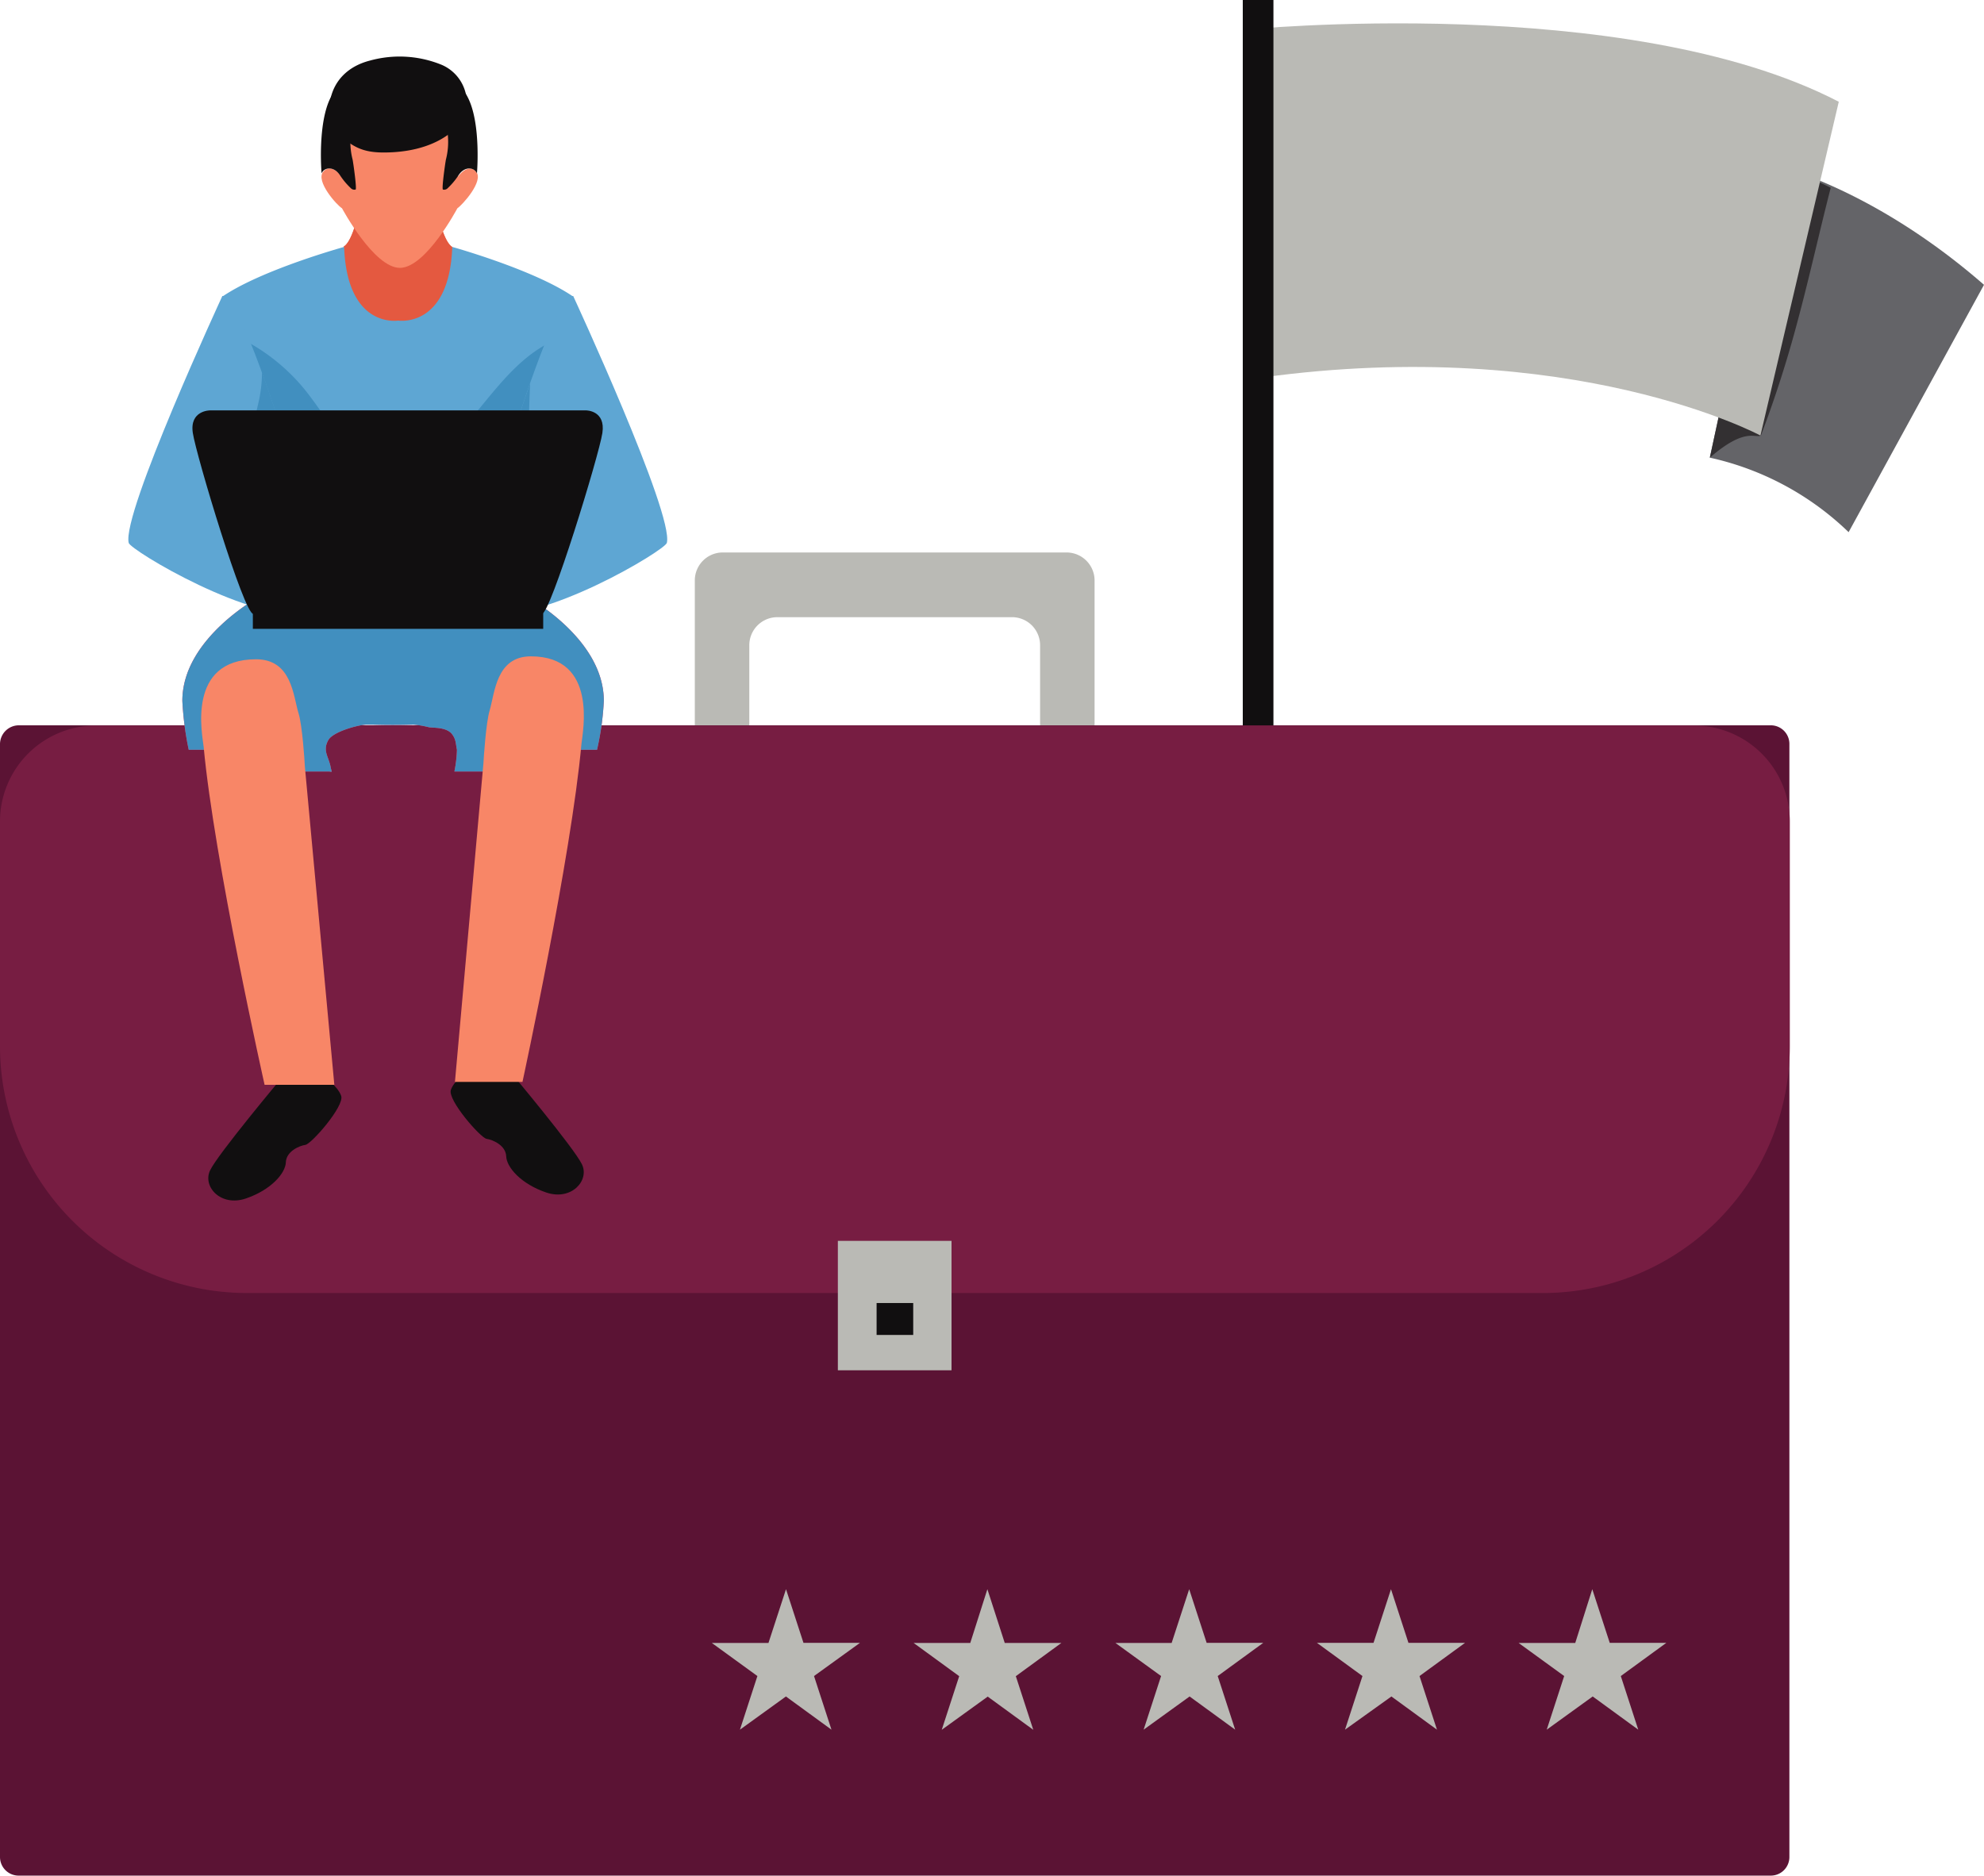 <svg id="Camada_1" data-name="Camada 1" xmlns="http://www.w3.org/2000/svg" viewBox="0 0 466.01 440.57"><defs><style>.cls-1{fill:#646468;}.cls-2{fill:#333032;}.cls-3{fill:#babab5;}.cls-4{fill:#110f10;}.cls-5{fill:#110239;}.cls-6{fill:#5b1334;}.cls-7{fill:#771d42;}.cls-8{fill:#f88667;}.cls-9{fill:#e45940;}.cls-10{fill:#5ea6d3;}.cls-11{fill:#418fbf;}.cls-12{fill:#fd425f;}</style></defs><title>sobre</title><g id="Grupo_112" data-name="Grupo 112"><g id="Grupo_106" data-name="Grupo 106"><path id="Caminho_219" data-name="Caminho 219" class="cls-1" d="M416.51,51.78s23,5.1,49.5,28.2l-31.8,58.1a67.86,67.86,0,0,0-32.6-17.5Z" transform="translate(0 -13.08)"/><path id="Caminho_220" data-name="Caminho 220" class="cls-2" d="M422.21,88.58c2.8-10.4,5.1-20.9,7.8-31.4a98.19,98.19,0,0,0-13.5-5.5l-14.9,68.9c8.3-7.2,10.6-4.5,12-5.2A270.41,270.41,0,0,0,422.21,88.58Z" transform="translate(0 -13.08)"/><path id="Caminho_221" data-name="Caminho 221" class="cls-3" d="M292,20.08s90-9,139.9,16.9l-18.4,78.4s-44.1-23.7-117.3-13.6Z" transform="translate(0 -13.08)"/><rect id="Retângulo_79" data-name="Retângulo 79" class="cls-4" x="291.91" width="7.2" height="308.3"/><rect id="Retângulo_80" data-name="Retângulo 80" class="cls-5" x="286.41" y="299" width="18.2" height="14.5"/><rect id="Retângulo_81" data-name="Retângulo 81" class="cls-5" x="279.31" y="310.3" width="32.4" height="7.3"/></g><g id="Grupo_107" data-name="Grupo 107"><path id="Caminho_222" data-name="Caminho 222" class="cls-3" d="M163.2,149.45v51.4H176v-36.2a6.59,6.59,0,0,1,6.58-6.6H237.7a6.59,6.59,0,0,1,6.6,6.58v36.22h12.8v-51.4a6.59,6.59,0,0,0-6.58-6.6H169.7A6.57,6.57,0,0,0,163.2,149.45Z" transform="translate(0 -13.08)"/><path id="Retângulo_82" data-name="Retângulo 82" class="cls-6" d="M4.4,183.45H415.9a4.37,4.37,0,0,1,4.4,4.34v.06h0v261.4a4.37,4.37,0,0,1-4.34,4.4H4.4A4.37,4.37,0,0,1,0,449.31v-.06H0V187.85A4.44,4.44,0,0,1,4.4,183.45Z" transform="translate(0 -13.08)"/><path id="Caminho_223" data-name="Caminho 223" class="cls-7" d="M420.4,258.75V206a22.53,22.53,0,0,0-22.5-22.5H22.5A22.53,22.53,0,0,0,0,206v52.8a58,58,0,0,0,58,58H362.4A58,58,0,0,0,420.4,258.75Z" transform="translate(0 -13.08)"/><rect id="Retângulo_83" data-name="Retângulo 83" class="cls-3" x="196.8" y="291.47" width="26.7" height="30.4"/><rect id="Retângulo_84" data-name="Retângulo 84" class="cls-4" x="205.9" y="306.07" width="8.6" height="7.5"/></g><g id="Grupo_110" data-name="Grupo 110"><path id="Caminho_224" data-name="Caminho 224" class="cls-8" d="M100.53,49.6H86.43s-2,19.2-5.7,21.4c0,0-4.5,22.6,12.7,22.6,21,.1,12.8-22.5,12.8-22.5C102.53,68.8,100.53,49.6,100.53,49.6Z" transform="translate(0 -13.08)"/><path id="Caminho_225" data-name="Caminho 225" class="cls-9" d="M100.53,49.6H86.43s-2,19.2-5.7,21.4c0,0-4.5,22.6,12.7,22.6,21,.1,12.8-22.5,12.8-22.5C102.53,68.8,100.53,49.6,100.53,49.6Z" transform="translate(0 -13.08)"/><g id="Grupo_108" data-name="Grupo 108"><path id="Caminho_226" data-name="Caminho 226" class="cls-8" d="M111.83,53.4c-1.9-2.2-4.3,1.2-4.3,1.2s3.2-12.7,0-18.2-13.7-2.7-13.7-2.7-10.4-2.9-13.6,2.6,0,18.2,0,18.2-2.4-3.3-4.3-1.1,3.2,7.9,4.4,8.6c0,0,7.5,14,13.6,14s13.5-14,13.5-14C108.53,61.3,113.73,55.6,111.83,53.4Z" transform="translate(0 -13.08)"/><path id="Caminho_227" data-name="Caminho 227" class="cls-4" d="M91.23,38.7s-7.9,1.4-8.8,5.6a16.72,16.72,0,0,0,.4,6.3c.2,1.1,1,6.8.7,7a1.15,1.15,0,0,1-1-.2,16.85,16.85,0,0,1-2.7-3.2c-1.5-2.2-3.7-1.8-4.3-.4,0,0-1.8-20.8,6.9-21.5S91.23,38.7,91.23,38.7Z" transform="translate(0 -13.08)"/><path id="Caminho_228" data-name="Caminho 228" class="cls-4" d="M96.33,38.7s7.9,1.4,8.8,5.6a16.72,16.72,0,0,1-.4,6.3c-.2,1.1-1,6.8-.7,7a1.15,1.15,0,0,0,1-.2,16.85,16.85,0,0,0,2.7-3.2c1.5-2.2,3.7-1.8,4.3-.4,0,0,1.8-20.8-6.9-21.5S96.33,38.7,96.33,38.7Z" transform="translate(0 -13.08)"/><path id="Caminho_229" data-name="Caminho 229" class="cls-4" d="M109.43,35.2a9.74,9.74,0,0,0-5.7-6.9,26.1,26.1,0,0,0-16.8-1c-11,2.8-11.2,14.2-7,17.7,3.1,2.6,5.3,3.9,10.2,3.9C105.43,48.9,111.73,39.9,109.43,35.2Z" transform="translate(0 -13.08)"/></g><path id="Caminho_230" data-name="Caminho 230" class="cls-10" d="M106.23,71.08c-.7,19.2-12.7,17.3-12.7,17.3s-12,2-12.7-17.3c0,0-19.2,5.3-28.5,11.6a176.74,176.74,0,0,1,4.2,35.5l10.9,42.4,26,1.3,26-1.3,10.9-42.4a193.56,193.56,0,0,1,4.2-35.5C125.33,76.4,106.23,71.08,106.23,71.08Z" transform="translate(0 -13.08)"/><path id="Caminho_231" data-name="Caminho 231" class="cls-11" d="M128.63,93.8c-11.9,6.3-17.7,20.9-29.3,28.1-12,7.4-20.4-7.6-26.2-15.3A45.71,45.71,0,0,0,54,91.4a172,172,0,0,1,2.5,26.8l10.9,42.4,26,1.3,26-1.3,10.9-42.4a178.44,178.44,0,0,1,2.5-26.4A31.93,31.93,0,0,0,128.63,93.8Z" transform="translate(0 -13.08)"/><path id="Caminho_232" data-name="Caminho 232" class="cls-12" d="M141.83,177.7c0-14.9-18.5-24.7-18.5-24.7h-62s-18.5,9.8-18.5,24.7a74.18,74.18,0,0,0,1.5,11.5h20.6c-.8,1.5-1.6,2.9-2.2,4.1a9.12,9.12,0,0,1-.6,1h15c1.1,0,.8.5.5-1.2-.5-2.4-1.9-3.7-.5-6.2,1.1-1.9,6.7-3.5,8.9-3.6h1.4c3.2.1,6.5.1,9.7,0a22,22,0,0,1,3.6.6c1,.2,4.2-.1,5.5,1.7.9,1.2.8,2.2,1.1,3.6a29.22,29.22,0,0,1-.6,5.1h18.8a60.11,60.11,0,0,1-3.6-5.1h18.3A64.71,64.71,0,0,0,141.83,177.7Z" transform="translate(0 -13.08)"/><path id="Caminho_233" data-name="Caminho 233" class="cls-11" d="M141.83,177.7c0-14.9-18.5-24.7-18.5-24.7h-62s-18.5,9.8-18.5,24.7a74.18,74.18,0,0,0,1.5,11.5h20.6c-.8,1.5-1.6,2.9-2.2,4.1a9.12,9.12,0,0,1-.6,1h15c1.1,0,.8.5.5-1.2-.5-2.4-1.9-3.7-.5-6.2,1.1-1.9,6.7-3.5,8.9-3.6h1.4c3.2.1,6.5.1,9.7,0a22,22,0,0,1,3.6.6c1,.2,4.2-.1,5.5,1.7.9,1.2.8,2.2,1.1,3.6a29.22,29.22,0,0,1-.6,5.1h18.8a60.11,60.11,0,0,1-3.6-5.1h18.3A64.71,64.71,0,0,0,141.83,177.7Z" transform="translate(0 -13.08)"/><path id="Caminho_234" data-name="Caminho 234" class="cls-10" d="M52.23,82.6s-23.7,51.2-22,58c.4,1.7,29.2,19.1,42.8,16.6l5.5-1C78.63,156.2,58.53,82.3,52.23,82.6Z" transform="translate(0 -13.08)"/><path id="Caminho_235" data-name="Caminho 235" class="cls-10" d="M134.63,82.6s23.7,51.2,22,58c-.4,1.7-29.2,19.1-42.8,16.6l-5.5-1S128.43,82.3,134.63,82.6Z" transform="translate(0 -13.08)"/><path id="Caminho_236" data-name="Caminho 236" class="cls-11" d="M61.53,100.5a31.6,31.6,0,0,1-.9,7.5c-2.1,9.2-5.4,18.9-1.9,28.3,2.6,7.1,6.8,14.3,10.7,21.1a16.11,16.11,0,0,0,3.8-.2l5.5-1C78.63,156.2,69.43,122.3,61.53,100.5Z" transform="translate(0 -13.08)"/><path id="Caminho_237" data-name="Caminho 237" class="cls-11" d="M121.73,157a33.58,33.58,0,0,0,2.6-13.6c-.3-9.5-.4-18.9-.2-28.4.1-4.1.2-8,.4-11.9-7.7,21.8-16.2,53.2-16.2,53.2l5.5,1A26.17,26.17,0,0,0,121.73,157Z" transform="translate(0 -13.08)"/><path id="Caminho_238" data-name="Caminho 238" class="cls-4" d="M66.14,266.3s-15,17.9-16.8,21.7,2.5,8.6,8.4,6.6,9.3-5.9,9.4-8.5,3.2-3.9,4.6-4.1,9.2-9.1,8.4-11.5-4.7-5.1-4.7-5.1Z" transform="translate(0 -13.08)"/><path id="Caminho_239" data-name="Caminho 239" class="cls-4" d="M119.9,264.89s15,17.9,16.8,21.7-2.5,8.6-8.4,6.6-9.3-5.9-9.4-8.5-3.2-3.9-4.6-4.1-9.2-9.1-8.4-11.5,4.7-5.1,4.7-5.1Z" transform="translate(0 -13.08)"/><path id="Caminho_240" data-name="Caminho 240" class="cls-8" d="M70.14,180.69c-1.28-4.12-1.56-12.75-10-12.75-16.41,0-12.59,17.83-12.31,20.51C50.27,215,62.15,267.9,62.15,267.9H78.53s-6-64.88-6.93-74.85C71.55,191.71,71,183.47,70.14,180.69Z" transform="translate(0 -13.08)"/><path id="Caminho_241" data-name="Caminho 241" class="cls-8" d="M115,180c1.23-4.12,1.5-12.75,9.7-12.75,15.84,0,12.15,17.83,11.88,20.51-2.39,26.55-13.86,79.45-13.86,79.45H106.86s5.8-64.88,6.69-74.85C113.62,191,114.16,182.76,115,180Z" transform="translate(0 -13.08)"/><g id="Grupo_109" data-name="Grupo 109"><rect id="Retângulo_85" data-name="Retângulo 85" class="cls-4" x="59.39" y="143.71" width="68.2" height="4"/><path id="Caminho_242" data-name="Caminho 242" class="cls-4" d="M137.69,109.48H49.29s-4.8,0-4,5.3,12,42.5,14.2,42.5h67.8c2,0,13.4-37.2,14.2-42.5S137.69,109.48,137.69,109.48Z" transform="translate(0 -13.08)"/><path id="Caminho_243" data-name="Caminho 243" class="cls-4" d="M97.19,135.28a3.7,3.7,0,1,1-3.7-3.7h0a3.69,3.69,0,0,1,3.7,3.68Z" transform="translate(0 -13.08)"/></g></g><g id="Grupo_111" data-name="Grupo 111"><path id="Caminho_244" data-name="Caminho 244" class="cls-3" d="M184.62,386.37l4.1,12.6H202l-10.8,7.8,4.1,12.6-10.7-7.8-10.8,7.8,4.1-12.6L167.2,399h13.3Z" transform="translate(0 -13.08)"/><path id="Caminho_245" data-name="Caminho 245" class="cls-3" d="M231.92,386.37,236,399h13.3l-10.7,7.8,4.1,12.6-10.7-7.8-10.8,7.8,4.1-12.6-10.7-7.8h13.3Z" transform="translate(0 -13.08)"/><path id="Caminho_246" data-name="Caminho 246" class="cls-3" d="M279.32,386.37l4.1,12.6h13.3l-10.7,7.8,4.1,12.6-10.7-7.8-10.8,7.8,4.1-12.6L262,399h13.2Z" transform="translate(0 -13.08)"/><path id="Caminho_247" data-name="Caminho 247" class="cls-3" d="M326.72,386.37l4.1,12.6h13.3l-10.7,7.8,4.1,12.6-10.7-7.8-10.9,7.8,4.1-12.6-10.7-7.8h13.3Z" transform="translate(0 -13.08)"/><path id="Caminho_248" data-name="Caminho 248" class="cls-3" d="M374,386.37l4.1,12.6h13.3l-10.7,7.8,4.1,12.6-10.7-7.8-10.8,7.8,4.1-12.6L356.7,399H370Z" transform="translate(0 -13.08)"/></g></g></svg>